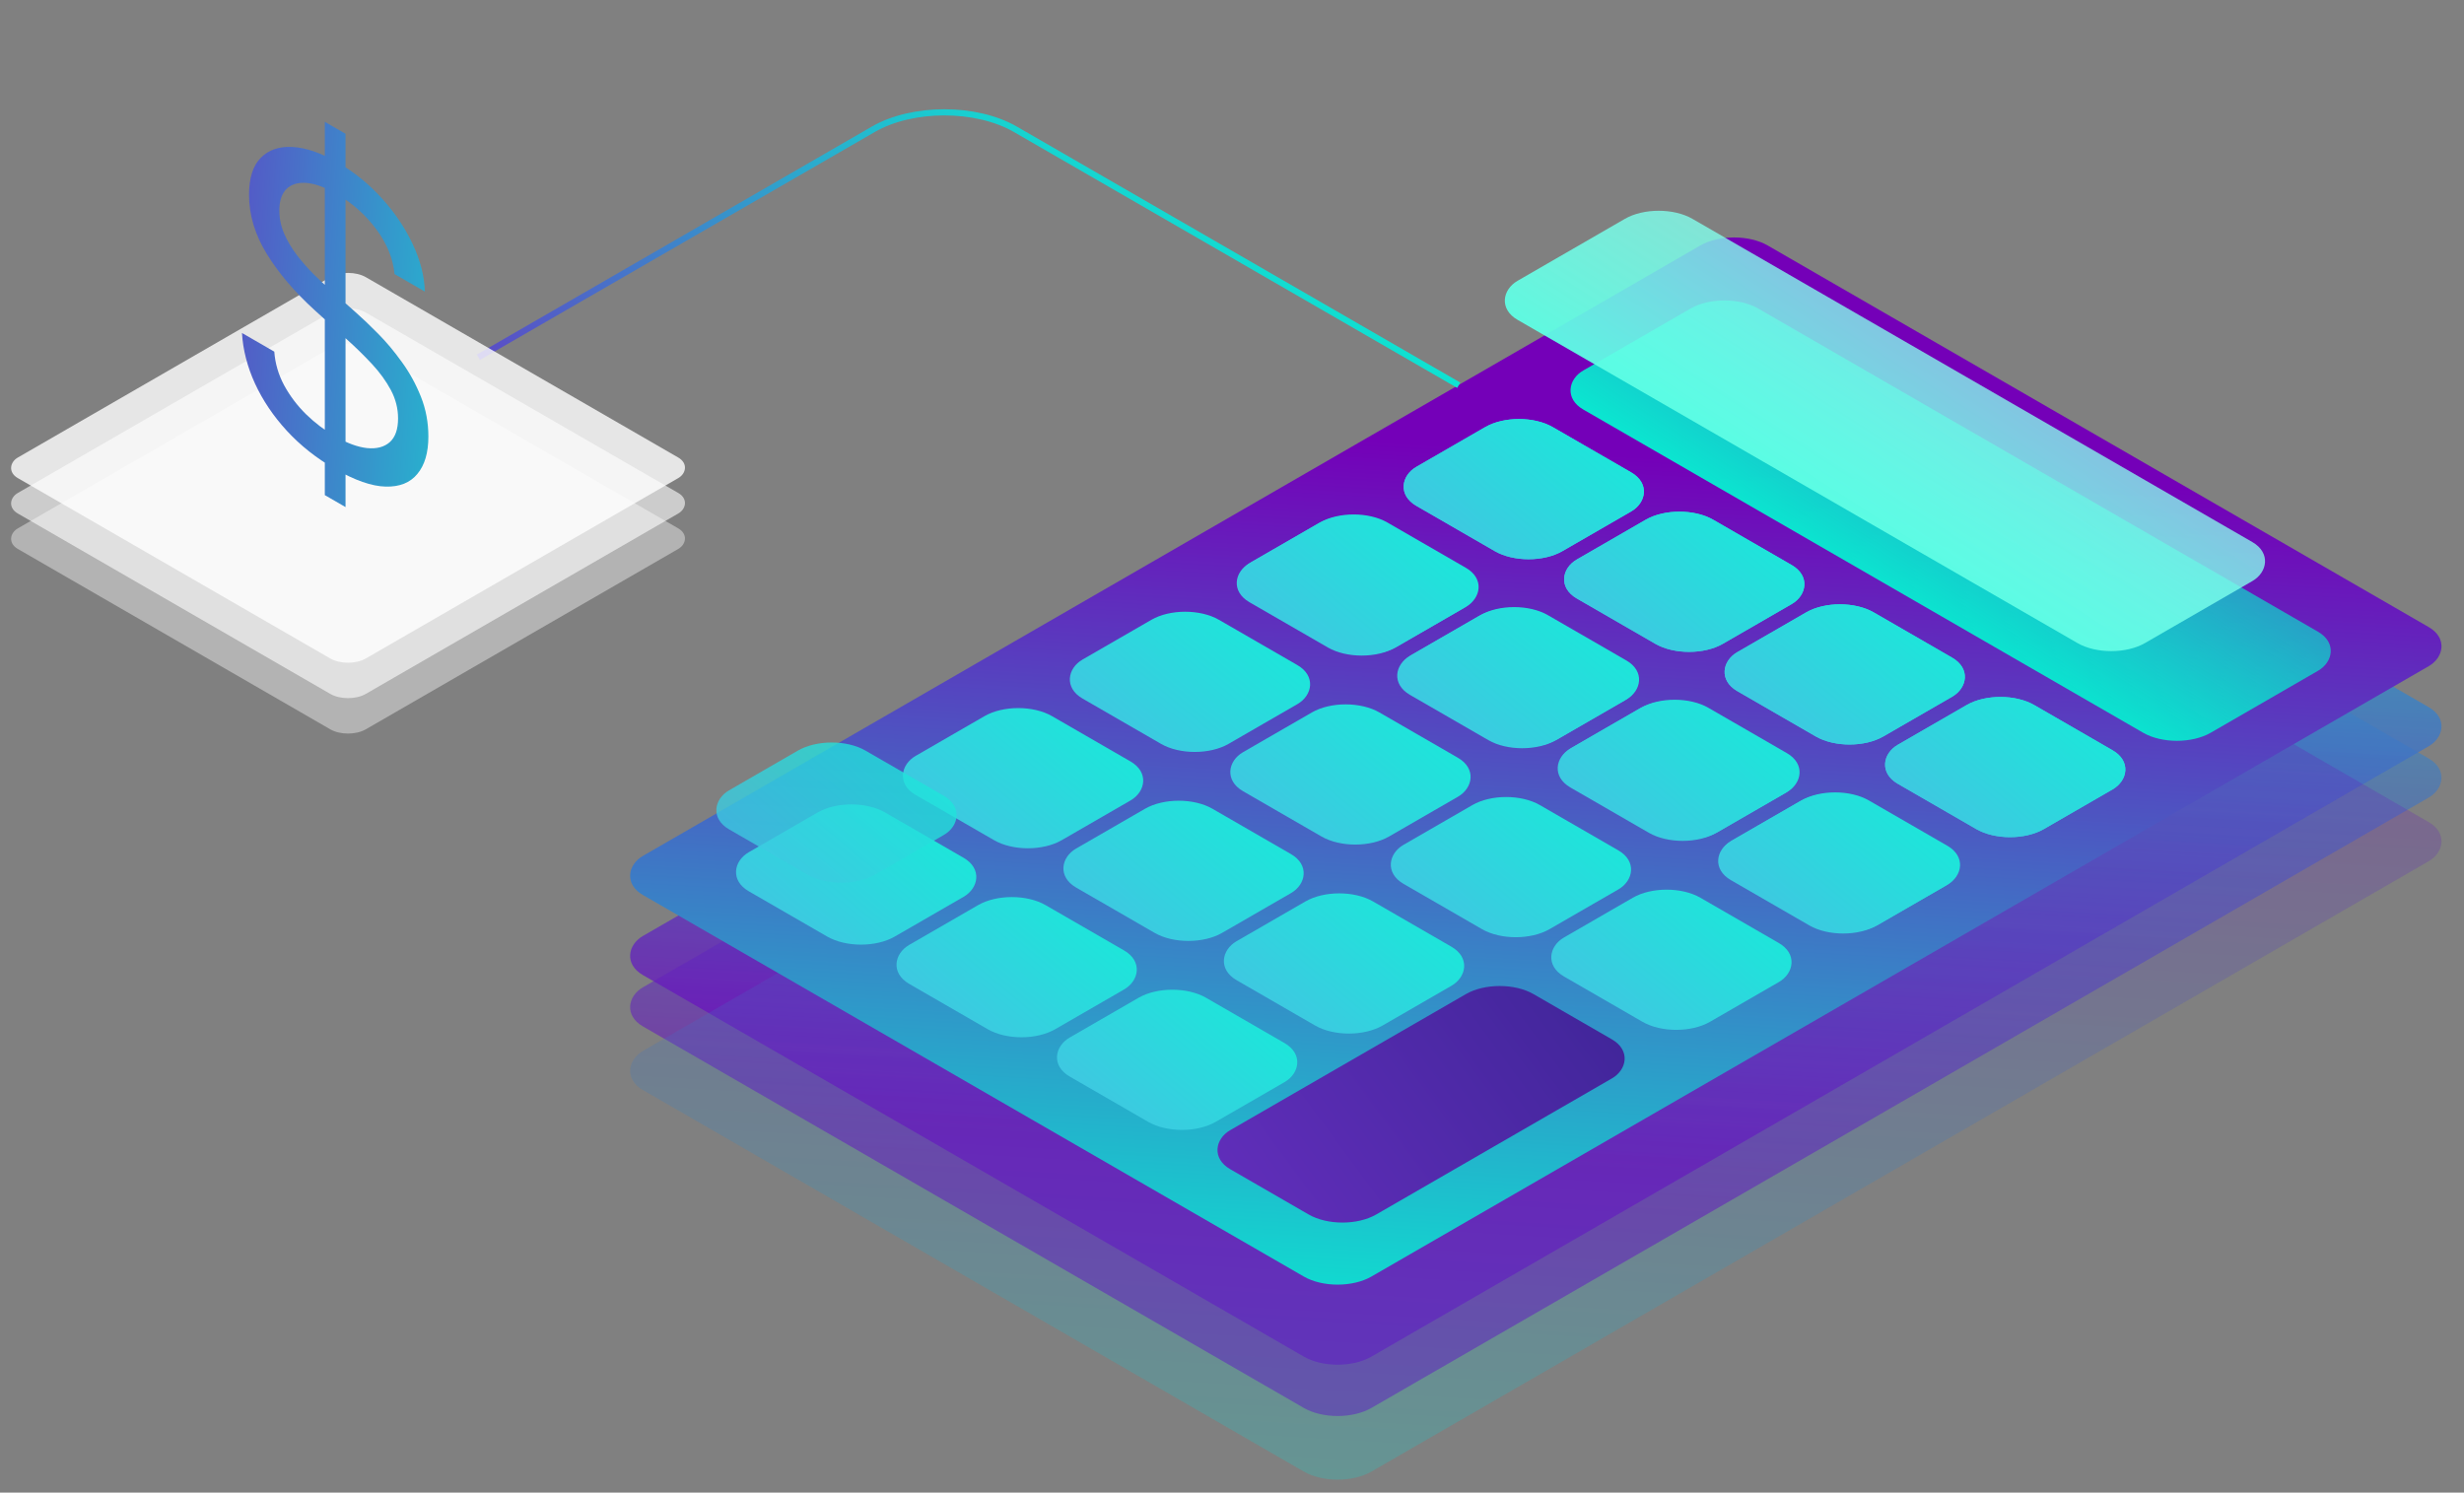 <svg width="1200" height="727" viewBox="0 0 1200 727" fill="none" xmlns="http://www.w3.org/2000/svg">
<rect x="0" y="0" width="1200" height="727" fill="#808080" stroke="none"/>
<g opacity="0.6">
<rect width="409.726" height="632.639" rx="19" transform="matrix(-0.866 -0.5 0.866 -0.5 651.437 695.274)" fill="url(#paint0_linear_155_1289)"/>
</g>
<g opacity="0.8">
<rect width="409.726" height="632.639" rx="19" transform="matrix(-0.866 -0.5 0.866 -0.5 651.437 670.274)" fill="url(#paint1_linear_155_1289)"/>
</g>
<g opacity="0.6">
<rect opacity="0.4" width="409.726" height="632.639" rx="19" transform="matrix(0.866 0.5 -0.866 0.5 844.485 205.092)" fill="url(#paint2_linear_155_1289)"/>
</g>
<rect width="409.726" height="632.639" rx="19" transform="matrix(0.866 0.5 -0.866 0.5 844.485 110.092)" fill="url(#paint3_linear_155_1289)"/>
<rect width="352.87" height="98.37" rx="19" transform="matrix(0.866 0.5 -0.866 0.5 839.795 140.776)" fill="url(#paint4_linear_155_1289)"/>
<rect width="352.87" height="98.37" rx="19" transform="matrix(0.866 0.5 -0.866 0.5 807.795 97.091)" fill="url(#paint5_linear_155_1289)"/>
<rect width="82.126" height="76.711" rx="19" transform="matrix(0.866 0.5 -0.866 0.5 739.754 198.535)" fill="url(#paint6_linear_155_1289)"/>
<rect width="82.126" height="76.711" rx="19" transform="matrix(0.866 0.5 -0.866 0.5 817.911 243.659)" fill="url(#paint7_linear_155_1289)"/>
<rect width="82.126" height="76.711" rx="19" transform="matrix(0.866 0.5 -0.866 0.5 896.068 288.783)" fill="url(#paint8_linear_155_1289)"/>
<rect width="82.126" height="76.711" rx="19" transform="matrix(0.866 0.5 -0.866 0.5 974.226 333.907)" fill="url(#paint9_linear_155_1289)"/>
<rect width="82.126" height="76.711" rx="19" transform="matrix(0.866 0.5 -0.866 0.5 739.754 198.535)" fill="url(#paint10_linear_155_1289)"/>
<rect width="82.126" height="76.711" rx="19" transform="matrix(0.866 0.5 -0.866 0.5 817.911 243.659)" fill="url(#paint11_linear_155_1289)"/>
<rect width="82.126" height="76.711" rx="19" transform="matrix(0.866 0.5 -0.866 0.5 896.068 288.783)" fill="url(#paint12_linear_155_1289)"/>
<rect width="82.126" height="76.711" rx="19" transform="matrix(0.866 0.5 -0.866 0.5 974.226 333.907)" fill="url(#paint13_linear_155_1289)"/>
<rect width="82.126" height="76.711" rx="19" transform="matrix(0.866 0.5 -0.866 0.5 659.252 245.012)" fill="url(#paint14_linear_155_1289)"/>
<rect width="82.126" height="76.711" rx="19" transform="matrix(0.866 0.5 -0.866 0.5 737.409 290.136)" fill="url(#paint15_linear_155_1289)"/>
<rect width="82.126" height="76.711" rx="19" transform="matrix(0.866 0.5 -0.866 0.5 815.566 335.26)" fill="url(#paint16_linear_155_1289)"/>
<rect width="82.126" height="76.711" rx="19" transform="matrix(0.866 0.5 -0.866 0.5 893.724 380.385)" fill="url(#paint17_linear_155_1289)"/>
<rect width="82.126" height="76.711" rx="19" transform="matrix(0.866 0.5 -0.866 0.5 658.471 245.464)" fill="url(#paint18_linear_155_1289)"/>
<rect width="82.126" height="76.711" rx="19" transform="matrix(0.866 0.5 -0.866 0.5 736.628 290.588)" fill="url(#paint19_linear_155_1289)"/>
<rect width="82.126" height="76.711" rx="19" transform="matrix(0.866 0.5 -0.866 0.5 814.785 335.712)" fill="url(#paint20_linear_155_1289)"/>
<rect width="82.126" height="76.711" rx="19" transform="matrix(0.866 0.5 -0.866 0.5 892.942 380.836)" fill="url(#paint21_linear_155_1289)"/>
<rect width="82.126" height="76.711" rx="19" transform="matrix(0.866 0.5 -0.866 0.5 577.188 292.393)" fill="url(#paint22_linear_155_1289)"/>
<rect width="82.126" height="76.711" rx="19" transform="matrix(0.866 0.5 -0.866 0.5 655.345 337.517)" fill="url(#paint23_linear_155_1289)"/>
<rect width="82.126" height="76.711" rx="19" transform="matrix(0.866 0.5 -0.866 0.5 733.502 382.641)" fill="url(#paint24_linear_155_1289)"/>
<rect width="82.126" height="76.711" rx="19" transform="matrix(0.866 0.5 -0.866 0.5 811.659 427.765)" fill="url(#paint25_linear_155_1289)"/>
<rect width="82.126" height="76.711" rx="19" transform="matrix(0.866 0.5 -0.866 0.5 495.904 339.322)" fill="url(#paint26_linear_155_1289)"/>
<rect width="82.126" height="76.711" rx="19" transform="matrix(0.866 0.5 -0.866 0.5 574.061 384.446)" fill="url(#paint27_linear_155_1289)"/>
<rect width="82.126" height="76.711" rx="19" transform="matrix(0.866 0.5 -0.866 0.5 652.218 429.57)" fill="url(#paint28_linear_155_1289)"/>
<rect width="82.126" height="170.569" rx="19" transform="matrix(0.866 0.5 -0.866 0.5 730.375 474.694)" fill="url(#paint29_linear_155_1289)"/>
<rect width="82.126" height="76.711" rx="19" transform="matrix(0.866 0.5 -0.866 0.5 414.621 386.25)" fill="url(#paint30_linear_155_1289)"/>
<rect opacity="0.8" width="82.126" height="76.711" rx="19" transform="matrix(0.866 0.5 -0.866 0.5 405.037 356.092)" fill="url(#paint31_linear_155_1289)"/>
<rect width="82.126" height="76.711" rx="19" transform="matrix(0.866 0.5 -0.866 0.5 492.778 431.375)" fill="url(#paint32_linear_155_1289)"/>
<rect width="82.126" height="76.711" rx="19" transform="matrix(0.866 0.5 -0.866 0.5 570.935 476.499)" fill="url(#paint33_linear_155_1289)"/>
<path d="M233 174L425.258 63C444.389 51.954 475.408 51.954 494.54 63L710.422 187.64" stroke="url(#paint34_linear_155_1289)" stroke-width="3"/>
<rect opacity="0.8" width="195.722" height="195.722" rx="10" transform="matrix(0.866 0.5 -0.866 0.5 169.5 130)" fill="white"/>
<rect opacity="0.6" width="195.722" height="195.722" rx="10" transform="matrix(0.866 0.5 -0.866 0.5 169.5 147.252)" fill="white"/>
<rect opacity="0.4" width="195.722" height="195.722" rx="10" transform="matrix(0.866 0.5 -0.866 0.5 169.5 164.505)" fill="white"/>
<path d="M158.19 241.159L158.19 59.341L168.277 65.165L168.277 246.983L158.19 241.159ZM192.142 133.489C191.404 125.866 188.411 118.55 183.162 111.543C177.914 104.535 171.476 98.829 163.849 94.426C158.272 91.206 153.393 89.431 149.21 89.099C145.069 88.792 141.829 89.786 139.492 92.082C137.196 94.403 136.047 97.883 136.047 102.523C136.047 106.405 136.847 110.205 138.446 113.922C140.086 117.615 142.178 121.119 144.72 124.433C147.262 127.7 149.928 130.731 152.716 133.524C155.504 136.27 158.067 138.673 160.404 140.733L173.198 152.097C176.478 154.985 180.128 158.465 184.146 162.537C188.206 166.633 192.081 171.261 195.771 176.422C199.503 181.559 202.578 187.17 204.997 193.254C207.417 199.339 208.626 205.79 208.626 212.608C208.626 220.468 206.843 226.54 203.275 230.825C199.749 235.134 194.582 237.194 187.775 237.004C181.009 236.839 172.788 233.962 163.111 228.375C154.09 223.167 146.278 216.976 139.676 209.803C133.116 202.653 127.949 194.982 124.176 186.791C120.445 178.624 118.333 170.42 117.841 162.182L133.587 171.273C133.997 177.002 135.596 182.471 138.385 187.679C141.214 192.864 144.781 197.575 149.087 201.813C153.434 206.027 158.108 209.578 163.111 212.466C168.933 215.828 174.162 217.757 178.795 218.254C183.429 218.704 187.099 217.745 189.805 215.378C192.511 212.963 193.864 209.104 193.864 203.801C193.864 198.972 192.696 194.367 190.359 189.987C188.021 185.607 184.946 181.37 181.132 177.274C177.319 173.179 173.198 169.142 168.769 165.165L153.27 151.102C143.428 142.153 135.637 132.991 129.897 123.616C124.156 114.241 121.286 104.653 121.286 94.852C121.286 86.708 123.192 80.707 127.006 76.848C130.86 72.965 136.027 71.213 142.506 71.592C149.025 71.947 156.304 74.445 164.341 79.085C172.46 83.773 179.677 89.62 185.991 96.628C192.306 103.588 197.309 111.022 200.999 118.929C204.731 126.86 206.699 134.554 206.904 142.011L192.142 133.489Z" fill="url(#paint35_linear_155_1289)"/>
<defs>
<linearGradient id="paint0_linear_155_1289" x1="565.855" y1="-251.792" x2="996.753" y2="277.804" gradientUnits="userSpaceOnUse">
<stop stop-color="#7400B8"/>
<stop offset="1" stop-color="#00FFD4"/>
</linearGradient>
<linearGradient id="paint1_linear_155_1289" x1="565.855" y1="-251.792" x2="996.753" y2="277.804" gradientUnits="userSpaceOnUse">
<stop stop-color="#7400B8"/>
<stop offset="1" stop-color="#00FFD4"/>
</linearGradient>
<linearGradient id="paint2_linear_155_1289" x1="565.855" y1="-251.792" x2="996.753" y2="277.804" gradientUnits="userSpaceOnUse">
<stop stop-color="#7400B8"/>
<stop offset="1" stop-color="#00FFD4"/>
</linearGradient>
<linearGradient id="paint3_linear_155_1289" x1="565.855" y1="-251.792" x2="996.753" y2="277.804" gradientUnits="userSpaceOnUse">
<stop stop-color="#7400B8"/>
<stop offset="1" stop-color="#00FFD4"/>
</linearGradient>
<linearGradient id="paint4_linear_155_1289" x1="303.451" y1="146.202" x2="316.6" y2="-97.413" gradientUnits="userSpaceOnUse">
<stop stop-color="#00FFD4"/>
<stop offset="1" stop-color="#06DFC8" stop-opacity="0.4"/>
</linearGradient>
<linearGradient id="paint5_linear_155_1289" x1="303.451" y1="146.202" x2="316.6" y2="-97.413" gradientUnits="userSpaceOnUse">
<stop stop-color="#51FFE2"/>
<stop offset="1" stop-color="#ADFFF6" stop-opacity="0.61"/>
</linearGradient>
<linearGradient id="paint6_linear_155_1289" x1="70.624" y1="114.011" x2="103.989" y2="-70.484" gradientUnits="userSpaceOnUse">
<stop stop-color="#48BFE3"/>
<stop offset="1" stop-color="#00FFD4"/>
</linearGradient>
<linearGradient id="paint7_linear_155_1289" x1="70.624" y1="114.011" x2="103.989" y2="-70.484" gradientUnits="userSpaceOnUse">
<stop stop-color="#48BFE3"/>
<stop offset="1" stop-color="#00FFD4"/>
</linearGradient>
<linearGradient id="paint8_linear_155_1289" x1="70.624" y1="114.011" x2="103.989" y2="-70.484" gradientUnits="userSpaceOnUse">
<stop stop-color="#48BFE3"/>
<stop offset="1" stop-color="#00FFD4"/>
</linearGradient>
<linearGradient id="paint9_linear_155_1289" x1="70.624" y1="114.011" x2="103.989" y2="-70.484" gradientUnits="userSpaceOnUse">
<stop stop-color="#48BFE3"/>
<stop offset="1" stop-color="#00FFD4"/>
</linearGradient>
<linearGradient id="paint10_linear_155_1289" x1="70.624" y1="114.011" x2="103.989" y2="-70.484" gradientUnits="userSpaceOnUse">
<stop stop-color="#48BFE3"/>
<stop offset="1" stop-color="#00FFD4"/>
</linearGradient>
<linearGradient id="paint11_linear_155_1289" x1="70.624" y1="114.011" x2="103.989" y2="-70.484" gradientUnits="userSpaceOnUse">
<stop stop-color="#48BFE3"/>
<stop offset="1" stop-color="#00FFD4"/>
</linearGradient>
<linearGradient id="paint12_linear_155_1289" x1="70.624" y1="114.011" x2="103.989" y2="-70.484" gradientUnits="userSpaceOnUse">
<stop stop-color="#48BFE3"/>
<stop offset="1" stop-color="#00FFD4"/>
</linearGradient>
<linearGradient id="paint13_linear_155_1289" x1="70.624" y1="114.011" x2="103.989" y2="-70.484" gradientUnits="userSpaceOnUse">
<stop stop-color="#48BFE3"/>
<stop offset="1" stop-color="#00FFD4"/>
</linearGradient>
<linearGradient id="paint14_linear_155_1289" x1="70.624" y1="114.011" x2="103.989" y2="-70.484" gradientUnits="userSpaceOnUse">
<stop stop-color="#48BFE3"/>
<stop offset="1" stop-color="#00FFD4"/>
</linearGradient>
<linearGradient id="paint15_linear_155_1289" x1="70.624" y1="114.011" x2="103.989" y2="-70.484" gradientUnits="userSpaceOnUse">
<stop stop-color="#48BFE3"/>
<stop offset="1" stop-color="#00FFD4"/>
</linearGradient>
<linearGradient id="paint16_linear_155_1289" x1="70.624" y1="114.011" x2="103.989" y2="-70.484" gradientUnits="userSpaceOnUse">
<stop stop-color="#48BFE3"/>
<stop offset="1" stop-color="#00FFD4"/>
</linearGradient>
<linearGradient id="paint17_linear_155_1289" x1="70.624" y1="114.011" x2="103.989" y2="-70.484" gradientUnits="userSpaceOnUse">
<stop stop-color="#48BFE3"/>
<stop offset="1" stop-color="#00FFD4"/>
</linearGradient>
<linearGradient id="paint18_linear_155_1289" x1="70.624" y1="114.011" x2="103.989" y2="-70.484" gradientUnits="userSpaceOnUse">
<stop stop-color="#48BFE3"/>
<stop offset="1" stop-color="#00FFD4"/>
</linearGradient>
<linearGradient id="paint19_linear_155_1289" x1="70.624" y1="114.011" x2="103.989" y2="-70.484" gradientUnits="userSpaceOnUse">
<stop stop-color="#48BFE3"/>
<stop offset="1" stop-color="#00FFD4"/>
</linearGradient>
<linearGradient id="paint20_linear_155_1289" x1="70.624" y1="114.011" x2="103.989" y2="-70.484" gradientUnits="userSpaceOnUse">
<stop stop-color="#48BFE3"/>
<stop offset="1" stop-color="#00FFD4"/>
</linearGradient>
<linearGradient id="paint21_linear_155_1289" x1="70.624" y1="114.011" x2="103.989" y2="-70.484" gradientUnits="userSpaceOnUse">
<stop stop-color="#48BFE3"/>
<stop offset="1" stop-color="#00FFD4"/>
</linearGradient>
<linearGradient id="paint22_linear_155_1289" x1="70.624" y1="114.011" x2="103.989" y2="-70.484" gradientUnits="userSpaceOnUse">
<stop stop-color="#48BFE3"/>
<stop offset="1" stop-color="#00FFD4"/>
</linearGradient>
<linearGradient id="paint23_linear_155_1289" x1="70.624" y1="114.011" x2="103.989" y2="-70.484" gradientUnits="userSpaceOnUse">
<stop stop-color="#48BFE3"/>
<stop offset="1" stop-color="#00FFD4"/>
</linearGradient>
<linearGradient id="paint24_linear_155_1289" x1="70.624" y1="114.011" x2="103.989" y2="-70.484" gradientUnits="userSpaceOnUse">
<stop stop-color="#48BFE3"/>
<stop offset="1" stop-color="#00FFD4"/>
</linearGradient>
<linearGradient id="paint25_linear_155_1289" x1="70.624" y1="114.011" x2="103.989" y2="-70.484" gradientUnits="userSpaceOnUse">
<stop stop-color="#48BFE3"/>
<stop offset="1" stop-color="#00FFD4"/>
</linearGradient>
<linearGradient id="paint26_linear_155_1289" x1="70.624" y1="114.011" x2="103.989" y2="-70.484" gradientUnits="userSpaceOnUse">
<stop stop-color="#48BFE3"/>
<stop offset="1" stop-color="#00FFD4"/>
</linearGradient>
<linearGradient id="paint27_linear_155_1289" x1="70.624" y1="114.011" x2="103.989" y2="-70.484" gradientUnits="userSpaceOnUse">
<stop stop-color="#48BFE3"/>
<stop offset="1" stop-color="#00FFD4"/>
</linearGradient>
<linearGradient id="paint28_linear_155_1289" x1="70.624" y1="114.011" x2="103.989" y2="-70.484" gradientUnits="userSpaceOnUse">
<stop stop-color="#48BFE3"/>
<stop offset="1" stop-color="#00FFD4"/>
</linearGradient>
<linearGradient id="paint29_linear_155_1289" x1="70.624" y1="253.506" x2="217.268" y2="-111.172" gradientUnits="userSpaceOnUse">
<stop stop-color="#6930C3"/>
<stop offset="1" stop-color="#271F7F"/>
</linearGradient>
<linearGradient id="paint30_linear_155_1289" x1="70.624" y1="114.011" x2="103.989" y2="-70.484" gradientUnits="userSpaceOnUse">
<stop stop-color="#48BFE3"/>
<stop offset="1" stop-color="#00FFD4"/>
</linearGradient>
<linearGradient id="paint31_linear_155_1289" x1="70.624" y1="114.011" x2="103.989" y2="-70.484" gradientUnits="userSpaceOnUse">
<stop stop-color="#48BFE3"/>
<stop offset="1" stop-color="#00FFD4"/>
</linearGradient>
<linearGradient id="paint32_linear_155_1289" x1="70.624" y1="114.011" x2="103.989" y2="-70.484" gradientUnits="userSpaceOnUse">
<stop stop-color="#48BFE3"/>
<stop offset="1" stop-color="#00FFD4"/>
</linearGradient>
<linearGradient id="paint33_linear_155_1289" x1="70.624" y1="114.011" x2="103.989" y2="-70.484" gradientUnits="userSpaceOnUse">
<stop stop-color="#48BFE3"/>
<stop offset="1" stop-color="#00FFD4"/>
</linearGradient>
<linearGradient id="paint34_linear_155_1289" x1="150.759" y1="174.474" x2="369.298" y2="-125.648" gradientUnits="userSpaceOnUse">
<stop stop-color="#6930C3"/>
<stop offset="1" stop-color="#00FFD4"/>
</linearGradient>
<linearGradient id="paint35_linear_155_1289" x1="80.753" y1="-64.066" x2="319.331" y2="-48.254" gradientUnits="userSpaceOnUse">
<stop stop-color="#6930C3"/>
<stop offset="1" stop-color="#00FFD4"/>
</linearGradient>
</defs>
</svg>
